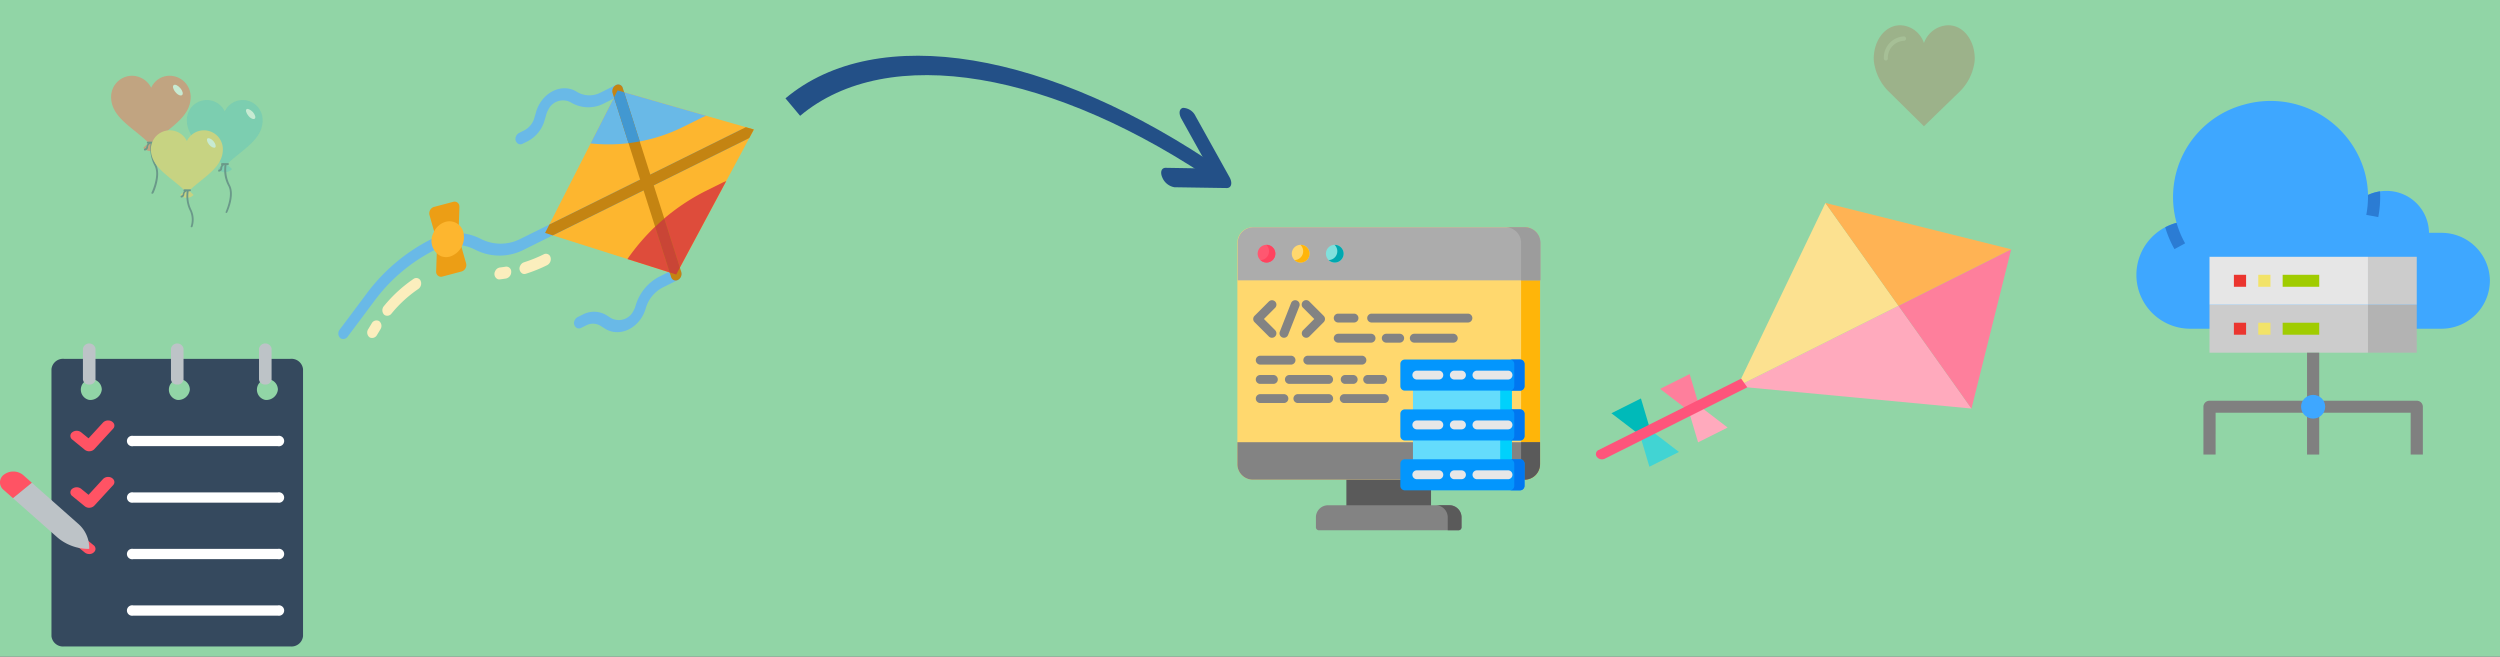 <svg xmlns="http://www.w3.org/2000/svg" xmlns:xlink="http://www.w3.org/1999/xlink" width="495" height="130" viewBox="0 0 495 130">
  <rect x="0" y="0" width="495" height="130" fill="#333333" stroke="none"/>
  <defs>
    <clipPath id="clip-toDo-card">
      <rect width="495" height="130"/>
    </clipPath>
  </defs>
  <g id="toDo-card" clip-path="url(#clip-toDo-card)">
    <rect width="495" height="130" fill="#91d5a6"/>
    <g id="Group_10" data-name="Group 10" transform="translate(371 -10)" opacity="0.23">
      <path id="Path_60" data-name="Path 60" d="M9.94,18.533A5.253,5.253,0,0,1,14.736,15c2.89,0,4.97,2.687,5.232,5.889a6.354,6.354,0,0,1-.17,2.225,10.035,10.035,0,0,1-2.759,5L9.94,35,2.961,28.115a10.027,10.027,0,0,1-2.759-5,6.36,6.36,0,0,1-.17-2.226C.294,17.687,2.374,15,5.264,15A5.1,5.1,0,0,1,9.94,18.533Z" fill="#c03a2b"/>
      <path id="Path_61" data-name="Path 61" d="M2.4,21.99a.418.418,0,0,1-.4-.434,4.189,4.189,0,0,1,4-4.348.436.436,0,0,1,0,.869,3.353,3.353,0,0,0-3.2,3.479A.418.418,0,0,1,2.4,21.99Z" fill="#ed7161"/>
    </g>
    <g id="Group_17" data-name="Group 17" transform="translate(21.867 -226.134)" opacity="0.49">
      <g id="Group_11" data-name="Group 11">
        <path id="Path_62" data-name="Path 62" d="M22.633,259.062c3.25-3.249,7.5-5.123,7.5-9.121a3.941,3.941,0,0,0-7.5-1.749,3.941,3.941,0,0,0-7.5,1.749C15.133,254,19.571,255.876,22.633,259.062Z" fill="#66c6b9"/>
        <path id="Path_63" data-name="Path 63" d="M24.071,259.624a1.929,1.929,0,0,1-2.813,0c.313-.375.875-.687.875-1.187h1C23.133,258.937,23.758,259.187,24.071,259.624Z" fill="#66c6b9"/>
      </g>
      <path id="Path_64" data-name="Path 64" d="M28.2,248.317c.437.5.625,1.125.375,1.312s-.813,0-1.25-.562c-.438-.5-.625-1.125-.375-1.312C27.133,247.568,27.695,247.818,28.2,248.317Z" fill="#fff"/>
      <g id="Group_12" data-name="Group 12">
        <path id="Path_65" data-name="Path 65" d="M23.258,258.812H22.07a.188.188,0,0,1,0-.375h1.188a.166.166,0,0,1,.188.187A.2.2,0,0,1,23.258,258.812Z" fill="#415a6b"/>
        <path id="Path_66" data-name="Path 66" d="M21.508,260.124c-.063,0-.188-.063-.188-.125a.325.325,0,0,1,.125-.25c.188-.063.313-.125.313-.437a1.488,1.488,0,0,1,.562-.813.183.183,0,0,1,.188.313.763.763,0,0,0-.375.562c0,.437-.187.625-.625.75Z" fill="#415a6b"/>
        <path id="Path_67" data-name="Path 67" d="M23.633,262.747a6.716,6.716,0,0,1-.625-4.123v-.062h-.375a6.688,6.688,0,0,0,.687,4.373c1,1.811-.5,5.06-.5,5.122-.062.125,0,.187.063.25h.063c.062,0,.125-.063.187-.125C23.195,268.057,24.758,264.746,23.633,262.747Z" fill="#415a6b"/>
      </g>
      <g id="Group_13" data-name="Group 13">
        <path id="Path_68" data-name="Path 68" d="M8.008,254.876c3.438-3.435,7.875-5.372,7.875-9.557a4.174,4.174,0,0,0-4.125-4.185,3.992,3.992,0,0,0-3.687,2.373,4.314,4.314,0,0,0-3.813-2.373,4.174,4.174,0,0,0-4.125,4.185C.133,249.567,4.82,251.5,8.008,254.876Z" fill="#f3705a"/>
        <path id="Path_69" data-name="Path 69" d="M9.446,255.439a2.076,2.076,0,0,1-2.938,0c.313-.438.938-.688.938-1.25H8.508C8.508,254.689,9.133,255,9.446,255.439Z" fill="#f3705a"/>
      </g>
      <path id="Path_70" data-name="Path 70" d="M13.82,243.57c.5.562.626,1.187.375,1.374-.25.25-.874,0-1.312-.562-.5-.562-.625-1.187-.375-1.374C12.758,242.758,13.321,243.008,13.82,243.57Z" fill="#fff"/>
      <g id="Group_14" data-name="Group 14">
        <path id="Path_71" data-name="Path 71" d="M8.633,254.564H7.383a.188.188,0,0,1,0-.375h1.25a.166.166,0,0,1,.188.188C8.883,254.439,8.758,254.564,8.633,254.564Z" fill="#415a6b"/>
        <path id="Path_72" data-name="Path 72" d="M6.821,255.938c-.063,0-.188-.062-.188-.125a.327.327,0,0,1,.125-.25.469.469,0,0,0,.375-.437,1.724,1.724,0,0,1,.563-.874.182.182,0,1,1,.187.312,1.051,1.051,0,0,0-.438.562.716.716,0,0,1-.624.812Z" fill="#415a6b"/>
        <path id="Path_73" data-name="Path 73" d="M9.008,258.687a6.808,6.808,0,0,1-.625-4.31v-.063H8.008a7.239,7.239,0,0,0,.687,4.56c1.063,1.874-.5,5.31-.562,5.372-.063.125,0,.25.125.25H8.32c.063,0,.125-.062.188-.125S10.2,260.748,9.008,258.687Z" fill="#415a6b"/>
      </g>
      <g id="Group_15" data-name="Group 15">
        <path id="Path_74" data-name="Path 74" d="M15.133,264.309c3.125-3.061,7.125-4.873,7.125-8.621a3.747,3.747,0,0,0-7.125-1.624,3.747,3.747,0,0,0-7.125,1.624C8.008,259.5,12.258,261.248,15.133,264.309Z" fill="#ffd15c"/>
        <path id="Path_75" data-name="Path 75" d="M16.445,264.746a1.812,1.812,0,0,1-2.625,0c.313-.375.875-.625.875-1.124h.938C15.633,264.121,16.2,264.371,16.445,264.746Z" fill="#ffd15c"/>
      </g>
      <path id="Path_76" data-name="Path 76" d="M20.383,254.064c.438.5.562,1.062.375,1.25s-.75,0-1.188-.5-.562-1.062-.375-1.249S19.946,253.565,20.383,254.064Z" fill="#fff"/>
      <g id="Group_16" data-name="Group 16">
        <path id="Path_77" data-name="Path 77" d="M15.758,264H14.633a.188.188,0,0,1,0-.375h1.125a.166.166,0,0,1,.188.187C15.883,263.934,15.821,264,15.758,264Z" fill="#415a6b"/>
        <path id="Path_78" data-name="Path 78" d="M14.071,265.246c-.063,0-.188-.063-.188-.125a.327.327,0,0,1,.125-.25c.187-.062.312-.125.312-.375a1.309,1.309,0,0,1,.5-.749.182.182,0,1,1,.188.312.776.776,0,0,0-.375.5.63.63,0,0,1-.562.687Z" fill="#415a6b"/>
        <path id="Path_79" data-name="Path 79" d="M15.883,270.993c0,.187.375.187.375,0a4.461,4.461,0,0,0-.188-3.248,6.2,6.2,0,0,1-.562-3.873v-.063h-.375a6.639,6.639,0,0,0,.625,4.123A4.286,4.286,0,0,1,15.883,270.993Z" fill="#415a6b"/>
      </g>
    </g>
    <g id="Group_21" data-name="Group 21" transform="translate(-46.935 -158)">
      <path id="Path_80" data-name="Path 80" d="M104.444,229.051H59.615a2.3,2.3,0,0,0-2.49,2.034v52.881A2.3,2.3,0,0,0,59.615,286h44.829a2.3,2.3,0,0,0,2.491-2.034V231.085A2.3,2.3,0,0,0,104.444,229.051ZM64.6,237.186a2.076,2.076,0,1,1,2.491-2.033A2.3,2.3,0,0,1,64.6,237.186Zm17.434,0a2.075,2.075,0,1,1,2.49-2.033A2.3,2.3,0,0,1,82.03,237.186Zm17.433,0a2.076,2.076,0,1,1,2.491-2.033A2.3,2.3,0,0,1,99.463,237.186Z" fill="#35495e"/>
      <g id="Group_18" data-name="Group 18">
        <path id="Path_81" data-name="Path 81" d="M64.6,234.136a1.149,1.149,0,0,1-1.245-1.017v-6.1a1.271,1.271,0,0,1,2.49,0v6.1A1.149,1.149,0,0,1,64.6,234.136Z" fill="#bdc3c7"/>
        <path id="Path_82" data-name="Path 82" d="M82.03,234.136a1.149,1.149,0,0,1-1.245-1.017v-6.1a1.271,1.271,0,0,1,2.49,0v6.1A1.149,1.149,0,0,1,82.03,234.136Z" fill="#bdc3c7"/>
        <path id="Path_83" data-name="Path 83" d="M99.463,234.136a1.149,1.149,0,0,1-1.245-1.017v-6.1a1.271,1.271,0,0,1,2.491,0v6.1A1.15,1.15,0,0,1,99.463,234.136Z" fill="#bdc3c7"/>
      </g>
      <g id="Group_19" data-name="Group 19">
        <path id="Path_84" data-name="Path 84" d="M64.6,247.356a1.4,1.4,0,0,1-.88-.3l-2.491-2.034a.89.89,0,0,1,.008-1.431,1.451,1.451,0,0,1,1.753-.007l1.475,1.205,2.875-3.13a1.381,1.381,0,0,1,1.145-.4,1.243,1.243,0,0,1,1,.61.866.866,0,0,1-.149,1.01l-3.736,4.067a1.339,1.339,0,0,1-.908.4Z" fill="#ff5364"/>
        <path id="Path_85" data-name="Path 85" d="M64.6,258.542a1.4,1.4,0,0,1-.88-.3l-2.491-2.034a.89.89,0,0,1,.008-1.431,1.451,1.451,0,0,1,1.753-.006l1.475,1.2,2.875-3.13a1.387,1.387,0,0,1,1.145-.4,1.246,1.246,0,0,1,1,.61.866.866,0,0,1-.149,1.01l-3.736,4.068a1.338,1.338,0,0,1-.908.4Z" fill="#ff5364"/>
      </g>
      <g id="Group_20" data-name="Group 20">
        <path id="Path_86" data-name="Path 86" d="M101.954,246.339H73.313a1.038,1.038,0,1,1,0-2.034h28.641a1.038,1.038,0,1,1,0,2.034Z" fill="#fff"/>
        <path id="Path_87" data-name="Path 87" d="M101.954,257.525H73.313a1.037,1.037,0,1,1,0-2.033h28.641a1.037,1.037,0,1,1,0,2.033Z" fill="#fff"/>
        <path id="Path_88" data-name="Path 88" d="M101.954,268.712H73.313a1.038,1.038,0,1,1,0-2.034h28.641a1.038,1.038,0,1,1,0,2.034Z" fill="#fff"/>
        <path id="Path_89" data-name="Path 89" d="M101.954,279.9H73.313a1.038,1.038,0,1,1,0-2.034h28.641a1.038,1.038,0,1,1,0,2.034Z" fill="#fff"/>
      </g>
      <path id="Path_90" data-name="Path 90" d="M64.6,267.7a1.4,1.4,0,0,1-.88-.3l-1.245-1.017a.889.889,0,0,1,.008-1.431,1.449,1.449,0,0,1,1.752-.007l1.246,1.017a.885.885,0,0,1,.269,1.108A1.273,1.273,0,0,1,64.6,267.7Z" fill="#ff5364"/>
      <path id="Path_91" data-name="Path 91" d="M64.6,266.353v.325a9.509,9.509,0,0,1-6.263-2.237L49.5,256.63l3.736-3.05,9.09,8.044A6.344,6.344,0,0,1,64.6,266.353Z" fill="#bdc3c7"/>
      <path id="Path_92" data-name="Path 92" d="M53.24,253.58,49.5,256.63l-1.868-1.647a1.894,1.894,0,0,1,.149-3.051,3.077,3.077,0,0,1,3.736.122Z" fill="#ff5364"/>
    </g>
    <g id="Group_23" data-name="Group 23" transform="matrix(0.921, 0.391, -0.391, 0.921, 168.809, -214.987)">
      <path id="Path_93" data-name="Path 93" d="M34.242,249.835a1.131,1.131,0,0,1-1.036-1.207,1.316,1.316,0,0,1,.3-.853l.733-.853a4.024,4.024,0,0,0,.879-3.073l-.147-1.195c-.4-3.3,1.565-6.356,4.4-6.827a4.447,4.447,0,0,1,1.465,0,4.769,4.769,0,0,0,4.394-1.706l2.2-2.561a.936.936,0,0,1,1.465-.03,1.352,1.352,0,0,1,.026,1.707l-.026.03-2.2,2.561a6.671,6.671,0,0,1-6.154,2.389,3.221,3.221,0,0,0-3.516,3.07,4.286,4.286,0,0,0,0,1.025l.147,1.2a6.709,6.709,0,0,1-1.466,5.122l-.733.853a.96.96,0,0,1-.732.353Z" fill="#69b9e7"/>
      <path id="Path_94" data-name="Path 94" d="M59.151,278.85a1.131,1.131,0,0,1-1.036-1.207,1.316,1.316,0,0,1,.3-.853l.733-.853a4.78,4.78,0,0,1,4.4-1.707l1.026.171a3.219,3.219,0,0,0,3.516-3.069,4.243,4.243,0,0,0,0-1.026,9.4,9.4,0,0,1,2.051-7.17l2.2-2.559a.936.936,0,0,1,1.465.029,1.354,1.354,0,0,1,0,1.677l-2.2,2.56a6.712,6.712,0,0,0-1.466,5.121c.4,3.3-1.564,6.357-4.4,6.828a4.447,4.447,0,0,1-1.465,0l-1.026-.171a2.849,2.849,0,0,0-2.636,1.023l-.733.853a.962.962,0,0,1-.733.353Z" fill="#69b9e7"/>
      <path id="Path_95" data-name="Path 95" d="M45.964,263.99l2.2-31.576L76,229,73.07,261.429Z" fill="#fdb62f"/>
      <path id="Path_96" data-name="Path 96" d="M73.07,261.429l1.889-20.9-.424.42-2.612,3.043a41.74,41.74,0,0,0-8.936,18.391Z" fill="#de4c3b"/>
      <path id="Path_97" data-name="Path 97" d="M48.162,232.414l-.818,11.745A33.206,33.206,0,0,0,63.131,233.75l2.613-3.043.494-.51Z" fill="#69b9e7"/>
      <path id="Path_98" data-name="Path 98" d="M75.394,231.414,43.471,268.6a10.533,10.533,0,0,1-8.93,3.848,8.646,8.646,0,0,0-7.34,3.158A33.82,33.82,0,0,0,20.126,289.6l-2.092,8.53a1.073,1.073,0,0,1-1,.875.924.924,0,0,1-.285-.046,1.247,1.247,0,0,1-.713-1.492l2.093-8.53A36.364,36.364,0,0,1,25.738,273.9a10.581,10.581,0,0,1,8.962-3.856,8.611,8.611,0,0,0,7.306-3.148L73.5,230.207Z" fill="#69b9e7"/>
      <path id="Path_99" data-name="Path 99" d="M76,229l-1.637.2L46.093,262.133l-.129,1.857,1.595-.151,28.269-32.931Z" fill="#c48412"/>
      <path id="Path_100" data-name="Path 100" d="M73.07,262.636a.965.965,0,0,1-.733-.353L47.429,233.267a1.352,1.352,0,0,1,.026-1.707.933.933,0,0,1,1.439,0L73.8,260.576a1.351,1.351,0,0,1,0,1.707.966.966,0,0,1-.732.353Z" fill="#c48412"/>
      <path id="Path_101" data-name="Path 101" d="M48.052,233.992l6.174,7.192q.97-.561,1.908-1.19l-6.646-7.743-1.326.163Z" fill="#4298d1"/>
      <path id="Path_102" data-name="Path 102" d="M65.541,254.365l6.174,7.192,1.355-.128.14-1.543-6.647-7.744Q66.02,253.234,65.541,254.365Z" fill="#c94536"/>
      <path id="Path_103" data-name="Path 103" d="M27.007,273.992l-3.474-4.316a1.351,1.351,0,0,1,.048-1.706.98.98,0,0,1,.134-.124l3.137-2.436a.949.949,0,0,1,1.436.335,1.159,1.159,0,0,1,.083.174l2.084,5.395Z" fill="#ec9e15"/>
      <path id="Path_104" data-name="Path 104" d="M27.007,273.992l2.084,5.4a.982.982,0,0,0,1.37.605,1,1,0,0,0,.15-.1l3.137-2.436a1.334,1.334,0,0,0,.287-1.674,1.188,1.188,0,0,0-.106-.156l-3.474-4.316Z" fill="#ec9e15"/>
      <path id="Path_105" data-name="Path 105" d="M28.736,276.273a3.393,3.393,0,0,1-3.112-3.617,3.812,3.812,0,0,1,1.383-3.015,2.849,2.849,0,0,1,4.31,1,4,4,0,0,1-.859,5.022A2.81,2.81,0,0,1,28.736,276.273Z" fill="#fdb62f"/>
      <g id="Group_22" data-name="Group 22">
        <path id="Path_106" data-name="Path 106" d="M22.218,296.586a.826.826,0,0,1-.171-.016,1.2,1.2,0,0,1-.852-1.388l.184-1.289a1.071,1.071,0,0,1,1.182-1.01,1.2,1.2,0,0,1,.866,1.377l0,.029-.184,1.289a1.1,1.1,0,0,1-1.021,1.008Z" fill="#fbeebd"/>
        <path id="Path_107" data-name="Path 107" d="M23.253,291.366a.923.923,0,0,1-.335-.064,1.265,1.265,0,0,1-.645-1.533h0a27.576,27.576,0,0,1,3.259-7.183.945.945,0,0,1,1.446-.277,1.339,1.339,0,0,1,.238,1.684l-.026.041a25.067,25.067,0,0,0-2.957,6.515A1.06,1.06,0,0,1,23.253,291.366Z" fill="#fbeebd"/>
        <path id="Path_108" data-name="Path 108" d="M40.867,276.069a1.13,1.13,0,0,1-1.037-1.206,1.24,1.24,0,0,1,.573-1.081l.212-.123q.4-.234.793-.483a.97.97,0,0,1,1.4.516A1.317,1.317,0,0,1,42.4,275.3c-.282.178-.567.353-.854.52l-.213.124a.909.909,0,0,1-.462.128Z" fill="#fbeebd"/>
        <path id="Path_109" data-name="Path 109" d="M45.011,273.145a1.131,1.131,0,0,1-1.037-1.2,1.277,1.277,0,0,1,.422-.974,27.784,27.784,0,0,0,2.99-2.992.936.936,0,0,1,1.465.03,1.354,1.354,0,0,1,0,1.677,29.9,29.9,0,0,1-3.227,3.229.935.935,0,0,1-.613.235Z" fill="#fbeebd"/>
      </g>
    </g>
    <g id="Group_24" data-name="Group 24" transform="translate(155.521 19.472) rotate(-40)">
      <path id="Path_110" data-name="Path 110" d="M56.407,126.834v4.517c22.629,0,44.179,25.2,54.91,64.2l2.355-1.943C102.513,153.046,80.035,126.834,56.407,126.834Z" transform="translate(-56.407 -126.834)" fill="#235087"/>
      <path id="Path_111" data-name="Path 111" d="M115.1,125.553c-.561,0-1.059.623-1.237,1.544l-2.133,11.079-6.481-5.623c-.645-.557-1.428-.1-1.751,1.012a3.187,3.187,0,0,0,.585,3.031l7.825,6.774c.643.563,1.427.116,1.752-1,.029-.1.053-.2.074-.309l2.609-13.55a2.844,2.844,0,0,0-.834-2.847A.8.8,0,0,0,115.1,125.553Z" transform="translate(-56.407 -73.613)" fill="#235087"/>
    </g>
    <g id="Group_26" data-name="Group 26" transform="translate(245 -180.715)">
      <path id="Path_112" data-name="Path 112" d="M21.583,274.72H38.348v6.946H21.583Z" fill="#5a5a5a"/>
      <path id="Path_113" data-name="Path 113" d="M56.854,275.693H3.077A3.078,3.078,0,0,1,0,272.613V228.795a3.078,3.078,0,0,1,3.077-3.08H56.854a3.079,3.079,0,0,1,3.077,3.08v43.818A3.079,3.079,0,0,1,56.854,275.693Z" fill="#ffd86e"/>
      <path id="Path_114" data-name="Path 114" d="M59.931,228.795v43.818a3.078,3.078,0,0,1-3.076,3.08H53.1a3.078,3.078,0,0,0,3.077-3.08V228.795a3.078,3.078,0,0,0-3.077-3.08h3.759A3.078,3.078,0,0,1,59.931,228.795Z" fill="#ffb509"/>
      <path id="Path_115" data-name="Path 115" d="M59.931,268.272H0v4.341a3.078,3.078,0,0,0,3.077,3.08H56.854a3.079,3.079,0,0,0,3.077-3.08Z" fill="#838383"/>
      <path id="Path_116" data-name="Path 116" d="M59.931,268.272v4.341a3.078,3.078,0,0,1-3.076,3.08H53.1a3.078,3.078,0,0,0,3.077-3.08v-4.341Z" fill="#5a5a5a"/>
      <path id="Path_117" data-name="Path 117" d="M60,236.222H.067v-7.427a3.078,3.078,0,0,1,3.076-3.08h53.78A3.079,3.079,0,0,1,60,228.795Z" fill="#acacac"/>
      <path id="Path_118" data-name="Path 118" d="M60,228.794v7.429H56.173v-7.429a3.078,3.078,0,0,0-3.077-3.079h3.827A3.078,3.078,0,0,1,60,228.794Z" fill="#9c9c9c"/>
      <path id="Path_119" data-name="Path 119" d="M43.781,285.714H16.15a.6.6,0,0,1-.6-.6v-1.957a2.4,2.4,0,0,1,2.4-2.4H41.984a2.4,2.4,0,0,1,2.4,2.4v1.957A.6.6,0,0,1,43.781,285.714Z" fill="#838383"/>
      <path id="Path_120" data-name="Path 120" d="M44.383,283.154v1.957a.6.6,0,0,1-.6.6H41.651v-2.561a2.4,2.4,0,0,0-2.4-2.4h2.732A2.4,2.4,0,0,1,44.383,283.154Z" fill="#5a5a5a"/>
      <g id="Group_25" data-name="Group 25">
        <path id="Path_121" data-name="Path 121" d="M6.853,247.594a.877.877,0,0,1-.622-.258L3.395,244.5a.881.881,0,0,1,0-1.244l2.836-2.839a.879.879,0,0,1,1.243,1.244L5.26,243.875l2.214,2.217a.88.88,0,0,1-.621,1.5Z" fill="#838383"/>
        <path id="Path_122" data-name="Path 122" d="M13.633,247.594a.88.88,0,0,1-.622-1.5l2.215-2.217-2.215-2.217a.88.88,0,1,1,1.244-1.244l2.836,2.839a.881.881,0,0,1,0,1.244l-2.836,2.839A.877.877,0,0,1,13.633,247.594Z" fill="#838383"/>
        <path id="Path_123" data-name="Path 123" d="M9.225,247.594a.866.866,0,0,1-.321-.061.881.881,0,0,1-.5-1.141l2.229-5.678a.879.879,0,1,1,1.636.644l-2.229,5.678A.878.878,0,0,1,9.225,247.594Z" fill="#838383"/>
        <path id="Path_124" data-name="Path 124" d="M10.622,252.907H4.529a.88.88,0,0,1,0-1.76h6.093a.88.88,0,0,1,0,1.76Z" fill="#838383"/>
        <path id="Path_125" data-name="Path 125" d="M24.658,252.907H13.944a.88.88,0,0,1,0-1.76H24.658a.88.88,0,0,1,0,1.76Z" fill="#838383"/>
        <path id="Path_126" data-name="Path 126" d="M7.125,256.726h-2.6a.88.88,0,0,1,0-1.76h2.6a.88.88,0,0,1,0,1.76Z" fill="#838383"/>
        <path id="Path_127" data-name="Path 127" d="M22.93,256.726H21.349a.88.88,0,0,1,0-1.76H22.93a.88.88,0,0,1,0,1.76Z" fill="#838383"/>
        <path id="Path_128" data-name="Path 128" d="M18.063,256.726H10.3a.88.88,0,0,1,0-1.76h7.764a.88.88,0,0,1,0,1.76Z" fill="#838383"/>
        <path id="Path_129" data-name="Path 129" d="M28.759,256.726H25.8a.88.88,0,0,1,0-1.76h2.961a.88.88,0,0,1,0,1.76Z" fill="#838383"/>
        <path id="Path_130" data-name="Path 130" d="M23.091,244.575H19.967a.88.88,0,0,1,0-1.76h3.124a.88.88,0,0,1,0,1.76Z" fill="#838383"/>
        <path id="Path_131" data-name="Path 131" d="M45.645,244.575H26.588a.88.88,0,0,1,0-1.76H45.645a.88.88,0,0,1,0,1.76Z" fill="#838383"/>
        <path id="Path_132" data-name="Path 132" d="M42.75,248.56H35.031a.88.88,0,0,1,0-1.76H42.75a.88.88,0,0,1,0,1.76Z" fill="#838383"/>
        <path id="Path_133" data-name="Path 133" d="M32.136,248.56H29.483a.88.88,0,0,1,0-1.76h2.653a.88.88,0,0,1,0,1.76Z" fill="#838383"/>
        <path id="Path_134" data-name="Path 134" d="M26.468,248.56h-6.5a.88.88,0,0,1,0-1.76h6.5a.88.88,0,0,1,0,1.76Z" fill="#838383"/>
        <path id="Path_135" data-name="Path 135" d="M18.075,260.514H11.981a.88.88,0,0,1,0-1.76h6.094a.88.88,0,0,1,0,1.76Z" fill="#838383"/>
        <path id="Path_136" data-name="Path 136" d="M9.211,260.514H4.529a.88.88,0,0,1,0-1.76H9.211a.88.88,0,0,1,0,1.76Z" fill="#838383"/>
        <path id="Path_137" data-name="Path 137" d="M29.121,260.514h-7.96a.88.88,0,0,1,0-1.76h7.96a.88.88,0,0,1,0,1.76Z" fill="#838383"/>
      </g>
      <path id="Path_138" data-name="Path 138" d="M34.765,256.615H54.353v6.641H34.765Z" fill="#64dcfc"/>
      <path id="Path_139" data-name="Path 139" d="M34.765,266.878H54.353v6.159H34.765Z" fill="#64dcfc"/>
      <path id="Path_140" data-name="Path 140" d="M52.037,256.615h2.316v6.641H52.037Z" fill="#00d1fc"/>
      <path id="Path_141" data-name="Path 141" d="M52.037,266.878h2.316v6.159H52.037Z" fill="#00d1fc"/>
      <path id="Path_142" data-name="Path 142" d="M55.975,258.058H33.143a.875.875,0,0,1-.874-.875v-4.4a.875.875,0,0,1,.874-.875H55.975a.875.875,0,0,1,.875.875v4.4A.875.875,0,0,1,55.975,258.058Z" fill="#0396fd"/>
      <path id="Path_143" data-name="Path 143" d="M55.975,267.927H33.143a.875.875,0,0,1-.874-.875v-4.4a.875.875,0,0,1,.874-.875H55.975a.875.875,0,0,1,.875.875v4.4A.875.875,0,0,1,55.975,267.927Z" fill="#0396fd"/>
      <path id="Path_144" data-name="Path 144" d="M55.975,277.8H33.143a.875.875,0,0,1-.874-.875v-4.4a.875.875,0,0,1,.874-.875H55.975a.875.875,0,0,1,.875.875v4.4A.875.875,0,0,1,55.975,277.8Z" fill="#0396fd"/>
      <path id="Path_145" data-name="Path 145" d="M56.85,252.781v4.4a.875.875,0,0,1-.875.875H53.947a.874.874,0,0,0,.874-.875v-4.4a.874.874,0,0,0-.874-.875h2.028A.875.875,0,0,1,56.85,252.781Z" fill="#0077f0"/>
      <path id="Path_146" data-name="Path 146" d="M56.85,262.65v4.4a.874.874,0,0,1-.875.876H53.947a.874.874,0,0,0,.874-.876v-4.4a.874.874,0,0,0-.874-.875h2.028A.875.875,0,0,1,56.85,262.65Z" fill="#0077f0"/>
      <path id="Path_147" data-name="Path 147" d="M56.85,272.52v4.4a.875.875,0,0,1-.875.875H53.947a.874.874,0,0,0,.874-.875v-4.4a.875.875,0,0,0-.874-.876h2.028A.875.875,0,0,1,56.85,272.52Z" fill="#0077f0"/>
      <path id="Path_148" data-name="Path 148" d="M39.886,255.862H35.533a.88.88,0,0,1,0-1.76h4.354a.88.88,0,0,1,0,1.76Z" fill="#e7e7e7"/>
      <path id="Path_149" data-name="Path 149" d="M53.585,255.862H47.44a.88.88,0,0,1,0-1.76h6.145a.88.88,0,0,1,0,1.76Z" fill="#e7e7e7"/>
      <path id="Path_150" data-name="Path 150" d="M44.367,255.862H42.959a.88.88,0,0,1,0-1.76h1.408a.88.88,0,0,1,0,1.76Z" fill="#e7e7e7"/>
      <path id="Path_151" data-name="Path 151" d="M39.886,265.731H35.533a.88.88,0,0,1,0-1.76h4.354a.88.88,0,0,1,0,1.76Z" fill="#e7e7e7"/>
      <path id="Path_152" data-name="Path 152" d="M53.585,265.731H47.44a.88.88,0,0,1,0-1.76h6.145a.88.88,0,0,1,0,1.76Z" fill="#e7e7e7"/>
      <path id="Path_153" data-name="Path 153" d="M44.367,265.731H42.959a.88.88,0,0,1,0-1.76h1.408a.88.88,0,0,1,0,1.76Z" fill="#e7e7e7"/>
      <path id="Path_154" data-name="Path 154" d="M39.886,275.6H35.533a.88.88,0,0,1,0-1.76h4.354a.88.88,0,0,1,0,1.76Z" fill="#e7e7e7"/>
      <path id="Path_155" data-name="Path 155" d="M53.585,275.6H47.44a.88.88,0,0,1,0-1.76h6.145a.88.88,0,0,1,0,1.76Z" fill="#e7e7e7"/>
      <path id="Path_156" data-name="Path 156" d="M44.367,275.6H42.959a.88.88,0,0,1,0-1.76h1.408a.88.88,0,0,1,0,1.76Z" fill="#e7e7e7"/>
      <path id="Path_157" data-name="Path 157" d="M7.517,230.943a1.751,1.751,0,1,1-1.75-1.752A1.751,1.751,0,0,1,7.517,230.943Z" fill="#ff5770"/>
      <path id="Path_158" data-name="Path 158" d="M14.275,230.943a1.75,1.75,0,1,1-1.75-1.752A1.75,1.75,0,0,1,14.275,230.943Z" fill="#ffd86e"/>
      <path id="Path_159" data-name="Path 159" d="M21.034,230.943a1.75,1.75,0,1,1-1.75-1.752A1.75,1.75,0,0,1,21.034,230.943Z" fill="#80e0dc"/>
      <path id="Path_160" data-name="Path 160" d="M7.516,230.943A1.748,1.748,0,0,1,4.56,232.21a1.75,1.75,0,0,0,1.166-3.017.282.282,0,0,1,.041,0A1.75,1.75,0,0,1,7.516,230.943Z" fill="#ff435f"/>
      <path id="Path_161" data-name="Path 161" d="M14.275,230.943a1.749,1.749,0,0,1-2.957,1.267,1.751,1.751,0,0,0,1.168-3.017.249.249,0,0,1,.039,0A1.75,1.75,0,0,1,14.275,230.943Z" fill="#ffb509"/>
      <path id="Path_162" data-name="Path 162" d="M21.034,230.943a1.749,1.749,0,0,1-2.957,1.267,1.75,1.75,0,0,0,1.166-3.017.282.282,0,0,1,.041,0A1.751,1.751,0,0,1,21.034,230.943Z" fill="#00a8b0"/>
    </g>
    <g id="Group_84" data-name="Group 84" transform="translate(398.999 -204.984)">
      <path id="Path_206" data-name="Path 206" d="M94,260.579a9.572,9.572,0,0,1-9.653,9.491H34.863a10.657,10.657,0,0,1-2.9-20.964l0-.006a18.945,18.945,0,0,1,13.378-23.406,19.357,19.357,0,0,1,23.811,13.15,18.672,18.672,0,0,1,.714,4.742,8.539,8.539,0,0,1,2.39-.713,8.652,8.652,0,0,1,1.235-.089,8.376,8.376,0,0,1,8.448,8.3h2.414A9.574,9.574,0,0,1,94,260.578Z" fill="#3ea7ff"/>
      <path id="Path_207" data-name="Path 207" d="M31.961,249.1a18.678,18.678,0,0,0,1.695,4.064l-2.11,1.15a20.934,20.934,0,0,1-1.835-4.324,11.018,11.018,0,0,1,2.247-.888l0-.006Z" fill="#2b7cd4"/>
      <path id="Path_208" data-name="Path 208" d="M72.277,243.97a21.07,21.07,0,0,1-.381,4l-2.372-.442a18.814,18.814,0,0,0,.339-3.559c0-.127,0-.256,0-.384a8.539,8.539,0,0,1,2.39-.713C72.268,243.236,72.278,243.6,72.277,243.97Z" fill="#2b7cd4"/>
      <path id="Path_209" data-name="Path 209" d="M38.484,265.325H69.863v9.491H38.484Z" fill="#ccc"/>
      <path id="Path_210" data-name="Path 210" d="M43.312,268.884h2.413v2.373H43.312Z" fill="#eb352f"/>
      <path id="Path_211" data-name="Path 211" d="M48.139,268.884h2.414v2.373H48.139Z" fill="#f2e368"/>
      <path id="Path_212" data-name="Path 212" d="M52.967,268.884h7.241v2.373H52.967Z" fill="#a0cc00"/>
      <path id="Path_213" data-name="Path 213" d="M38.484,255.834H69.863v9.491H38.484Z" fill="#e6e6e6"/>
      <path id="Path_214" data-name="Path 214" d="M43.312,259.393h2.413v2.373H43.312Z" fill="#eb352f"/>
      <path id="Path_215" data-name="Path 215" d="M48.139,259.393h2.414v2.373H48.139Z" fill="#f2e368"/>
      <path id="Path_216" data-name="Path 216" d="M52.967,259.393h7.241v2.373H52.967Z" fill="#a0cc00"/>
      <path id="Path_217" data-name="Path 217" d="M69.863,265.325h9.656v9.491H69.863Z" fill="#b3b3b3"/>
      <path id="Path_218" data-name="Path 218" d="M69.863,255.834h9.656v9.491H69.863Z" fill="#ccc"/>
      <g id="Group_83" data-name="Group 83">
        <path id="Path_219" data-name="Path 219" d="M57.794,274.816h2.414v9.49H57.794Z" fill="gray"/>
        <path id="Path_220" data-name="Path 220" d="M57.794,286.679h2.414v8.305H57.794Z" fill="gray"/>
        <path id="Path_221" data-name="Path 221" d="M80.726,294.984H78.312V286.7h-18.1v-2.373H79.519a1.2,1.2,0,0,1,1.207,1.187Z" fill="gray"/>
        <path id="Path_222" data-name="Path 222" d="M39.691,294.984H37.277v-9.466a1.2,1.2,0,0,1,1.207-1.187h19.31V286.7h-18.1Z" fill="gray"/>
      </g>
      <ellipse id="Ellipse_27" data-name="Ellipse 27" cx="2.389" cy="2.348" rx="2.389" ry="2.348" transform="translate(56.613 283.17)" fill="#3ea7ff"/>
    </g>
    <g id="Group_85" data-name="Group 85" transform="translate(384.972 -186.863) rotate(14)">
      <path id="Path_223" data-name="Path 223" d="M15.875,280.848l-4.968,4.258-3.313-5.616,1.728-1.481Z" fill="#41d4d3"/>
      <path id="Path_224" data-name="Path 224" d="M24.06,273.832l-4.968,4.258-3.313-5.616,1.729-1.482Z" fill="#ffaabd"/>
      <path id="Path_225" data-name="Path 225" d="M6.01,272.393l3.312,5.617-1.728,1.481-6.552-2.84Z" fill="#00bab9"/>
      <path id="Path_226" data-name="Path 226" d="M14.2,265.377l3.313,5.616-1.729,1.482-6.552-2.84Z" fill="#fe7f9c"/>
      <path id="Path_227" data-name="Path 227" d="M70,258.5l-46.033,6.962,27.078-23.209Z" fill="#ffaabd"/>
      <path id="Path_228" data-name="Path 228" d="M70,226v32.5L51.045,242.249Z" fill="#fe7f9c"/>
      <path id="Path_229" data-name="Path 229" d="M51.045,242.249,23.966,265.457,32.088,226Z" fill="#fce190"/>
      <path id="Path_230" data-name="Path 230" d="M70,226,51.045,242.249,32.088,226Z" fill="#ffb354"/>
      <path id="Path_231" data-name="Path 231" d="M24.311,263.784.333,284.337a.879.879,0,0,0,0,1.378,1.238,1.238,0,0,0,.8.285,1.242,1.242,0,0,0,.8-.285l23.978-20.553Z" fill="#fe547b"/>
    </g>
  </g>
</svg>
